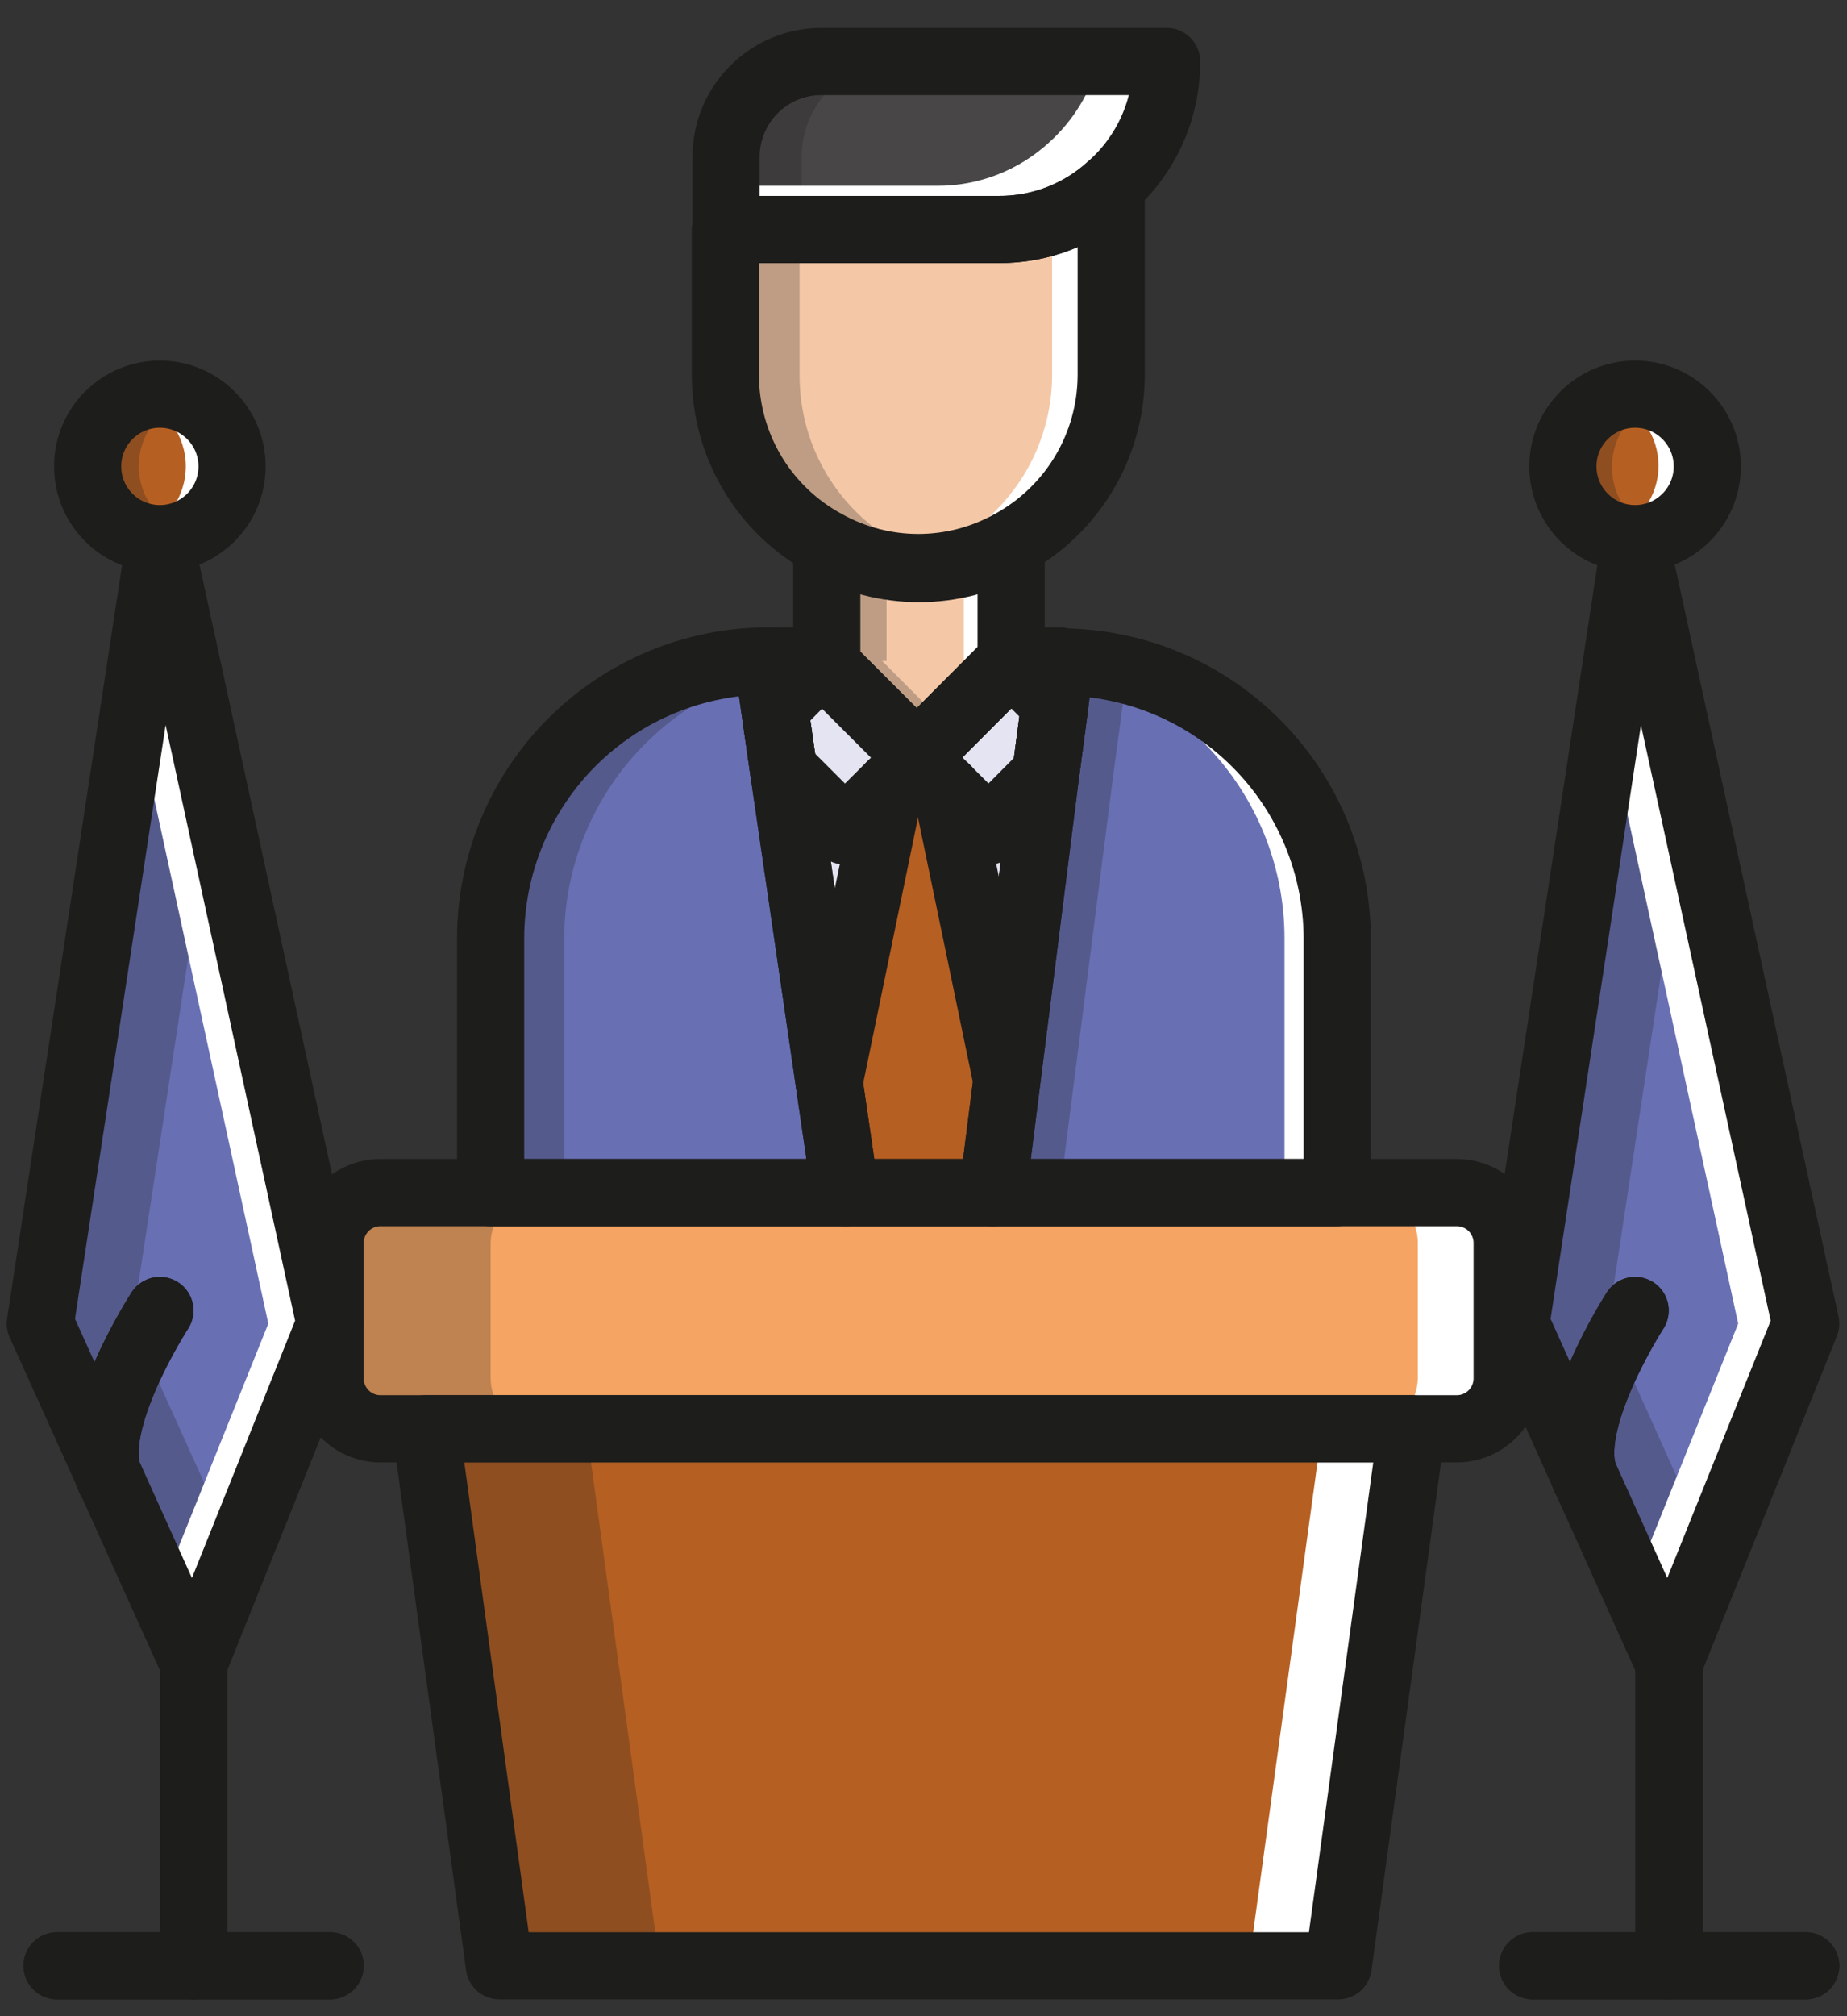 <svg width="55" height="60" viewBox="0 0 55 60" fill="none" xmlns="http://www.w3.org/2000/svg">
    <rect x="0" y="0" width="55" height="60" fill="#333333" stroke="none"/>
    <path d="M43.38 35.49H11.33C10.502 35.49 9.83 36.162 9.83 36.99V41.02C9.83 41.848 10.502 42.52 11.33 42.52H43.38C44.208 42.52 44.88 41.848 44.88 41.02V36.99C44.88 36.162 44.208 35.49 43.38 35.49Z" fill="#F5A463"/>
    <path d="M39.85 58.5H14.87L12.68 42.52H42.04L39.85 58.5Z" fill="#B65F22"/>
    <path d="M48.69 16.03C49.877 16.03 50.84 15.067 50.84 13.88C50.84 12.693 49.877 11.73 48.69 11.73C47.503 11.73 46.54 12.693 46.54 13.88C46.54 15.067 47.503 16.03 48.69 16.03Z" fill="#B65F22"/>
    <path d="M48.69 16.08L53.77 39.39L49.7 49.51L45.14 39.39L48.69 16.08Z" fill="#686FB3"/>
    <path d="M48.69 39C48.69 39 46.5 42.39 47.21 44" stroke="#1D1D1B" stroke-width="2" stroke-linecap="round" stroke-linejoin="round"/>
    <path d="M49.7 49.5V58.5" stroke="#1D1D1B" stroke-width="2" stroke-linecap="round" stroke-linejoin="round"/>
    <path d="M45.64 58.5H53.77" stroke="#1D1D1B" stroke-width="2" stroke-linecap="round" stroke-linejoin="round"/>
    <path d="M4.76 16.03C5.947 16.03 6.91 15.067 6.91 13.88C6.91 12.693 5.947 11.73 4.76 11.73C3.573 11.73 2.61 12.693 2.61 13.88C2.61 15.067 3.573 16.03 4.76 16.03Z" fill="#B65F22"/>
    <path d="M4.76 16.08L9.83 39.39L5.77 49.51L1.2 39.39L4.76 16.08Z" fill="#686FB3"/>
    <path d="M4.76 39C4.76 39 2.56 42.39 3.27 44" stroke="#1D1D1B" stroke-width="2" stroke-linecap="round" stroke-linejoin="round"/>
    <path d="M5.77 49.5V58.5" stroke="#1D1D1B" stroke-width="2" stroke-linecap="round" stroke-linejoin="round"/>
    <path d="M1.7 58.5H9.83" stroke="#1D1D1B" stroke-width="2" stroke-linecap="round" stroke-linejoin="round"/>
    <path d="M33.09 5.53V11.18C33.084 12.206 32.803 13.211 32.275 14.091C31.747 14.971 30.992 15.692 30.09 16.18C29.25 16.646 28.305 16.89 27.345 16.89C26.385 16.89 25.44 16.646 24.6 16.18C23.696 15.694 22.94 14.973 22.412 14.093C21.884 13.213 21.604 12.206 21.6 11.18V6.83H29.72C30.968 6.843 32.174 6.377 33.09 5.53Z" fill="#F4C8A7"/>
    <path d="M25.17 35.49H14.61V27.92C14.61 25.732 15.479 23.634 17.026 22.086C18.573 20.539 20.672 19.67 22.86 19.67L23.07 21.08L23.33 22.9L24.69 32.2L25.17 35.49Z" fill="#686FB3"/>
    <path d="M39.82 27.92V35.49H29.55L30 32.14L31.14 23L31.4 21L31.57 19.71C33.751 19.71 35.843 20.574 37.389 22.112C38.936 23.651 39.809 25.739 39.82 27.92Z" fill="#686FB3"/>
    <path d="M30.11 16.21V19.67L27.3 22.49L24.48 19.67H24.62V16.21C25.46 16.676 26.404 16.92 27.365 16.92C28.325 16.92 29.27 16.676 30.11 16.21Z" fill="#F4C8A7"/>
    <path d="M29.98 32.13V32.15L29.55 35.49H25.17L24.69 32.2L26.5 23.39L27.29 22.59L28.18 23.48L29.98 32.13Z" fill="#B65F22"/>
    <path d="M31.57 19.68L31.4 20.96L31.14 23.02L29.98 32.13L28.18 23.48L27.29 22.59L26.5 23.39L24.69 32.2L23.33 22.91L23.07 21.09L22.86 19.68H24.48L27.29 22.48H27.3L30.11 19.68H31.57Z" fill="#E5E4F2"/>
    <path d="M34.74 1.83C34.742 2.528 34.596 3.219 34.312 3.857C34.027 4.495 33.611 5.065 33.09 5.53C32.179 6.373 30.981 6.837 29.74 6.83H21.62V4.67C21.62 3.917 21.919 3.194 22.452 2.662C22.984 2.129 23.707 1.83 24.46 1.83H34.74Z" fill="#484646"/>
    <path d="M31.4 20.96L31.14 23.02L29.43 24.73L28.18 23.48L27.29 22.59L27.24 22.55L30.11 19.68L31.4 20.96Z" fill="#E5E4F2"/>
    <path d="M27.36 22.55L27.29 22.59L26.5 23.39L25.16 24.73L23.33 22.91L23.07 21.09L24.48 19.68L27.29 22.48H27.3L27.36 22.55Z" fill="#E5E4F2"/>
    <path d="M28.18 23.48V23.47" stroke="#1D1D1B" stroke-width="2" stroke-linecap="round" stroke-linejoin="round"/>
    <g style="mix-blend-mode:multiply" opacity="0.25">
        <path d="M16.12 42.52C15.921 42.52 15.724 42.481 15.54 42.404C15.356 42.328 15.189 42.215 15.049 42.074C14.908 41.933 14.797 41.765 14.722 41.581C14.647 41.397 14.609 41.199 14.61 41V37C14.613 36.601 14.773 36.22 15.056 35.939C15.339 35.658 15.721 35.5 16.12 35.5H11.34C10.941 35.5 10.559 35.658 10.276 35.939C9.993 36.22 9.833 36.601 9.83 37V41C9.833 41.399 9.993 41.78 10.276 42.061C10.559 42.342 10.941 42.5 11.34 42.5H12.68L14.87 58.5H19.65L17.46 42.5L16.12 42.52Z" fill="#1D1D1B"/>
        <path d="M48 13.88C48.005 13.44 48.145 13.013 48.401 12.655C48.657 12.298 49.016 12.027 49.43 11.88C49.2 11.795 48.956 11.751 48.71 11.75C48.14 11.75 47.593 11.976 47.19 12.38C46.786 12.783 46.56 13.33 46.56 13.9C46.56 14.47 46.786 15.017 47.19 15.42C47.593 15.823 48.14 16.05 48.71 16.05C48.956 16.049 49.2 16.005 49.43 15.92C49.01 15.769 48.647 15.492 48.391 15.127C48.135 14.762 47.998 14.326 48 13.88Z" fill="#1D1D1B"/>
        <path d="M49.95 43.97H49.94L47.88 39.39L50.3 23.48L48.69 16.08L45.14 39.39L47.21 43.97L49.7 49.51L50.99 46.29L49.95 43.97Z" fill="#1D1D1B"/>
        <path d="M4.13 13.88C4.132 13.445 4.266 13.021 4.514 12.664C4.763 12.307 5.113 12.034 5.52 11.88C5.223 11.751 4.901 11.691 4.578 11.704C4.255 11.717 3.939 11.802 3.653 11.954C3.368 12.107 3.12 12.321 2.929 12.582C2.738 12.843 2.608 13.144 2.549 13.462C2.491 13.78 2.505 14.107 2.59 14.42C2.675 14.732 2.83 15.02 3.043 15.264C3.255 15.508 3.52 15.701 3.817 15.828C4.115 15.956 4.437 16.015 4.76 16C5.021 16.002 5.279 15.951 5.52 15.85C5.116 15.7 4.768 15.432 4.519 15.081C4.271 14.729 4.136 14.31 4.13 13.88Z" fill="#1D1D1B"/>
        <path d="M6.01 43.97L3.94 39.39L6.37 23.48L4.76 16.08L1.2 39.39L3.27 43.97L5.77 49.51L7.06 46.29L6.01 43.97Z" fill="#1D1D1B"/>
        <path d="M26.81 16.21C25.907 15.723 25.152 15.002 24.624 14.122C24.096 13.242 23.815 12.236 23.81 11.21V6.83H21.61V11.18C21.614 12.206 21.894 13.213 22.422 14.093C22.95 14.973 23.706 15.694 24.61 16.18C25.446 16.65 26.391 16.895 27.35 16.89C27.719 16.89 28.088 16.853 28.45 16.78C27.877 16.676 27.324 16.484 26.81 16.21Z" fill="#1D1D1B"/>
        <path d="M22.91 20L22.86 19.7C20.673 19.703 18.576 20.573 17.029 22.119C15.483 23.666 14.613 25.763 14.61 27.95V35.52H16.8V27.92C16.809 26.112 17.412 24.358 18.516 22.927C19.62 21.496 21.164 20.467 22.91 20Z" fill="#1D1D1B"/>
        <path d="M33.43 21L33.56 20C32.905 19.839 32.234 19.755 31.56 19.75L31.41 21L31.14 23L29.56 35.49H31.56L33.16 23L33.43 21Z" fill="#1D1D1B"/>
        <path d="M29.15 16.92C29.485 16.924 29.82 16.893 30.15 16.83V16.21C29.576 16.531 28.95 16.747 28.3 16.85C28.581 16.892 28.865 16.916 29.15 16.92Z" fill="#1D1D1B"/>
        <path d="M26.27 19.67H26.4V16.83C25.775 16.73 25.172 16.52 24.62 16.21V19.67H24.48L27.3 22.49L28.19 21.6L26.27 19.67Z" fill="#1D1D1B"/>
        <path d="M26.71 1.83H24.46C23.707 1.83 22.984 2.129 22.452 2.662C21.919 3.194 21.62 3.917 21.62 4.67V6.83H23.87V4.67C23.87 3.917 24.169 3.194 24.702 2.662C25.234 2.129 25.957 1.83 26.71 1.83Z" fill="#1D1D1B"/>
    </g>
    <g style="mix-blend-mode:overlay">
        <path d="M43.38 35.49H40.72C41.118 35.49 41.499 35.648 41.781 35.929C42.062 36.211 42.22 36.592 42.22 36.99V40.99C42.22 41.388 42.062 41.769 41.781 42.051C41.499 42.332 41.118 42.49 40.72 42.49H43.38C43.777 42.49 44.158 42.334 44.441 42.055C44.723 41.776 44.885 41.397 44.89 41V37C44.89 36.599 44.731 36.215 44.448 35.932C44.164 35.649 43.78 35.49 43.38 35.49Z" fill="white"/>
        <path d="M39.37 42.52L37.18 58.5H39.85L42.04 42.52H39.37Z" fill="white"/>
        <path d="M48.69 11.73C48.451 11.732 48.214 11.777 47.99 11.86C48.4 12.01 48.753 12.282 49.003 12.64C49.253 12.998 49.387 13.424 49.387 13.86C49.387 14.296 49.253 14.722 49.003 15.08C48.753 15.438 48.4 15.71 47.99 15.86C48.214 15.943 48.451 15.987 48.69 15.99C48.972 15.99 49.252 15.934 49.513 15.826C49.774 15.718 50.011 15.56 50.21 15.36C50.41 15.161 50.568 14.924 50.676 14.663C50.784 14.402 50.84 14.122 50.84 13.84C50.84 13.558 50.784 13.278 50.676 13.017C50.568 12.756 50.41 12.519 50.21 12.32C50.011 12.12 49.774 11.962 49.513 11.854C49.252 11.746 48.972 11.69 48.69 11.69V11.73Z" fill="white"/>
        <path d="M48.69 16.08L47.87 21.52L51.76 39.39L48.64 47.15L49.7 49.51L53.77 39.39L48.69 16.08Z" fill="white"/>
        <path d="M4.76 11.73C4.525 11.734 4.292 11.774 4.07 11.85C4.496 11.992 4.866 12.265 5.129 12.629C5.391 12.993 5.533 13.431 5.533 13.88C5.533 14.329 5.391 14.767 5.129 15.131C4.866 15.495 4.496 15.768 4.07 15.91C4.292 15.985 4.525 16.026 4.76 16.03C5.33 16.03 5.877 15.803 6.28 15.4C6.683 14.997 6.91 14.45 6.91 13.88C6.91 13.31 6.683 12.763 6.28 12.36C5.877 11.957 5.33 11.73 4.76 11.73Z" fill="white"/>
        <path d="M4.76 16.08L4 21.05L7.99 39.39L4.79 47.35L5.77 49.51L9.83 39.39L4.76 16.08Z" fill="white"/>
        <path d="M31.33 6.56V11.18C31.324 12.206 31.043 13.211 30.515 14.091C29.987 14.971 29.233 15.692 28.33 16.18C27.752 16.507 27.117 16.724 26.46 16.82C26.751 16.863 27.045 16.887 27.34 16.89C28.303 16.896 29.25 16.651 30.09 16.18C30.992 15.692 31.747 14.971 32.275 14.091C32.803 13.211 33.084 12.206 33.09 11.18V5.53C32.585 5.997 31.985 6.349 31.33 6.56Z" fill="white"/>
        <path d="M31.57 19.67V19.83C33.45 20.192 35.145 21.198 36.364 22.674C37.583 24.151 38.25 26.005 38.25 27.92V35.49H39.84V27.92C39.84 26.835 39.626 25.76 39.21 24.758C38.794 23.756 38.185 22.846 37.417 22.079C36.648 21.313 35.736 20.706 34.733 20.292C33.73 19.879 32.655 19.667 31.57 19.67Z" fill="white"/>
        <path d="M26 16.92C26.233 16.935 26.467 16.935 26.7 16.92C25.996 16.829 25.317 16.601 24.7 16.25V16.8C25.128 16.888 25.564 16.929 26 16.92Z" fill="white"/>
        <path d="M28.7 16.76V19.67L26.59 21.78L27.3 22.49L30.11 19.67V16.21C29.669 16.461 29.194 16.646 28.7 16.76Z" fill="white"/>
        <path d="M32.72 1.83C32.47 2.754 31.96 3.587 31.25 4.23C30.338 5.072 29.141 5.536 27.9 5.53H21.62V6.83H29.74C30.981 6.837 32.179 6.373 33.09 5.53C33.611 5.065 34.027 4.495 34.312 3.857C34.596 3.219 34.742 2.528 34.74 1.83H32.72Z" fill="white"/>
    </g>
    <path d="M43.38 35.49H11.33C10.502 35.49 9.83 36.162 9.83 36.99V41.02C9.83 41.848 10.502 42.52 11.33 42.52H43.38C44.208 42.52 44.88 41.848 44.88 41.02V36.99C44.88 36.162 44.208 35.49 43.38 35.49Z" stroke="#1D1D1B" stroke-width="2" stroke-linecap="round" stroke-linejoin="round"/>
    <path d="M39.85 58.5H14.87L12.68 42.52H42.04L39.85 58.5Z" stroke="#1D1D1B" stroke-width="2" stroke-linecap="round" stroke-linejoin="round"/>
    <path d="M48.69 16.03C49.877 16.03 50.84 15.067 50.84 13.88C50.84 12.693 49.877 11.73 48.69 11.73C47.503 11.73 46.54 12.693 46.54 13.88C46.54 15.067 47.503 16.03 48.69 16.03Z" stroke="#1D1D1B" stroke-width="2" stroke-linecap="round" stroke-linejoin="round"/>
    <path d="M48.69 16.08L53.77 39.39L49.7 49.51L45.14 39.39L48.69 16.08Z" stroke="#1D1D1B" stroke-width="2" stroke-linecap="round" stroke-linejoin="round"/>
    <path d="M48.69 39C48.69 39 46.5 42.39 47.21 44" stroke="#1D1D1B" stroke-width="2" stroke-linecap="round" stroke-linejoin="round"/>
    <path d="M49.7 49.5V58.5" stroke="#1D1D1B" stroke-width="2" stroke-linecap="round" stroke-linejoin="round"/>
    <path d="M45.64 58.5H53.77" stroke="#1D1D1B" stroke-width="2" stroke-linecap="round" stroke-linejoin="round"/>
    <path d="M4.76 16.03C5.947 16.03 6.91 15.067 6.91 13.88C6.91 12.693 5.947 11.73 4.76 11.73C3.573 11.73 2.61 12.693 2.61 13.88C2.61 15.067 3.573 16.03 4.76 16.03Z" stroke="#1D1D1B" stroke-width="2" stroke-linecap="round" stroke-linejoin="round"/>
    <path d="M4.76 16.08L9.83 39.39L5.77 49.51L1.2 39.39L4.76 16.08Z" stroke="#1D1D1B" stroke-width="2" stroke-linecap="round" stroke-linejoin="round"/>
    <path d="M4.76 39C4.76 39 2.56 42.39 3.27 44" stroke="#1D1D1B" stroke-width="2" stroke-linecap="round" stroke-linejoin="round"/>
    <path d="M5.77 49.5V58.5" stroke="#1D1D1B" stroke-width="2" stroke-linecap="round" stroke-linejoin="round"/>
    <path d="M1.7 58.5H9.83" stroke="#1D1D1B" stroke-width="2" stroke-linecap="round" stroke-linejoin="round"/>
    <path d="M33.09 5.53V11.18C33.084 12.206 32.803 13.211 32.275 14.091C31.747 14.971 30.992 15.692 30.09 16.18C29.25 16.646 28.305 16.89 27.345 16.89C26.385 16.89 25.44 16.646 24.6 16.18C23.696 15.694 22.94 14.973 22.412 14.093C21.884 13.213 21.604 12.206 21.6 11.18V6.83H29.72C30.968 6.843 32.174 6.377 33.09 5.53Z" stroke="#1D1D1B" stroke-width="2" stroke-linecap="round" stroke-linejoin="round"/>
    <path d="M25.17 35.49H14.61V27.92C14.613 25.733 15.483 23.636 17.029 22.089C18.576 20.543 20.673 19.673 22.86 19.67L23.07 21.09L23.33 22.9L25.17 35.49Z" stroke="#1D1D1B" stroke-width="2" stroke-linecap="round" stroke-linejoin="round"/>
    <path d="M39.82 27.92V35.49H29.56L31.14 23L31.41 21L31.57 19.7C33.753 19.7 35.847 20.565 37.393 22.106C38.939 23.646 39.812 25.737 39.82 27.92Z" stroke="#1D1D1B" stroke-width="2" stroke-linecap="round" stroke-linejoin="round"/>
    <path d="M30.11 16.21V19.67L27.3 22.49L24.48 19.67H24.62V16.21C25.46 16.676 26.404 16.92 27.365 16.92C28.325 16.92 29.27 16.676 30.11 16.21Z" stroke="#1D1D1B" stroke-width="2" stroke-linecap="round" stroke-linejoin="round"/>
    <path d="M31.57 19.67L31.41 20.96L31.14 23.02L29.56 35.49H25.17L23.33 22.9L23.07 21.09L22.86 19.67H24.48L27.3 22.49L30.11 19.67H31.57Z" stroke="#1D1D1B" stroke-width="2" stroke-linecap="round" stroke-linejoin="round"/>
    <path d="M34.74 1.83C34.742 2.528 34.596 3.219 34.312 3.857C34.027 4.495 33.611 5.065 33.09 5.53C32.179 6.373 30.981 6.837 29.74 6.83H21.62V4.67C21.62 3.917 21.919 3.194 22.452 2.662C22.984 2.129 23.707 1.83 24.46 1.83H34.74Z" stroke="#1D1D1B" stroke-width="2" stroke-linecap="round" stroke-linejoin="round"/>
    <path d="M31.41 20.96L31.14 23.02L29.44 24.73L27.24 22.54L30.11 19.67L31.41 20.96Z" stroke="#1D1D1B" stroke-width="2" stroke-linecap="round" stroke-linejoin="round"/>
    <path d="M27.37 22.54L27.3 22.6L25.16 24.73L23.33 22.9L23.07 21.09L24.48 19.67L27.3 22.49L27.37 22.54Z" stroke="#1D1D1B" stroke-width="2" stroke-linecap="round" stroke-linejoin="round"/>
    <path d="M24.69 32.2L26.51 23.39" stroke="#1D1D1B" stroke-width="2" stroke-linecap="round" stroke-linejoin="round"/>
    <path d="M28.18 23.48L29.98 32.15" stroke="#1D1D1B" stroke-width="2" stroke-linecap="round" stroke-linejoin="round"/>
</svg>
